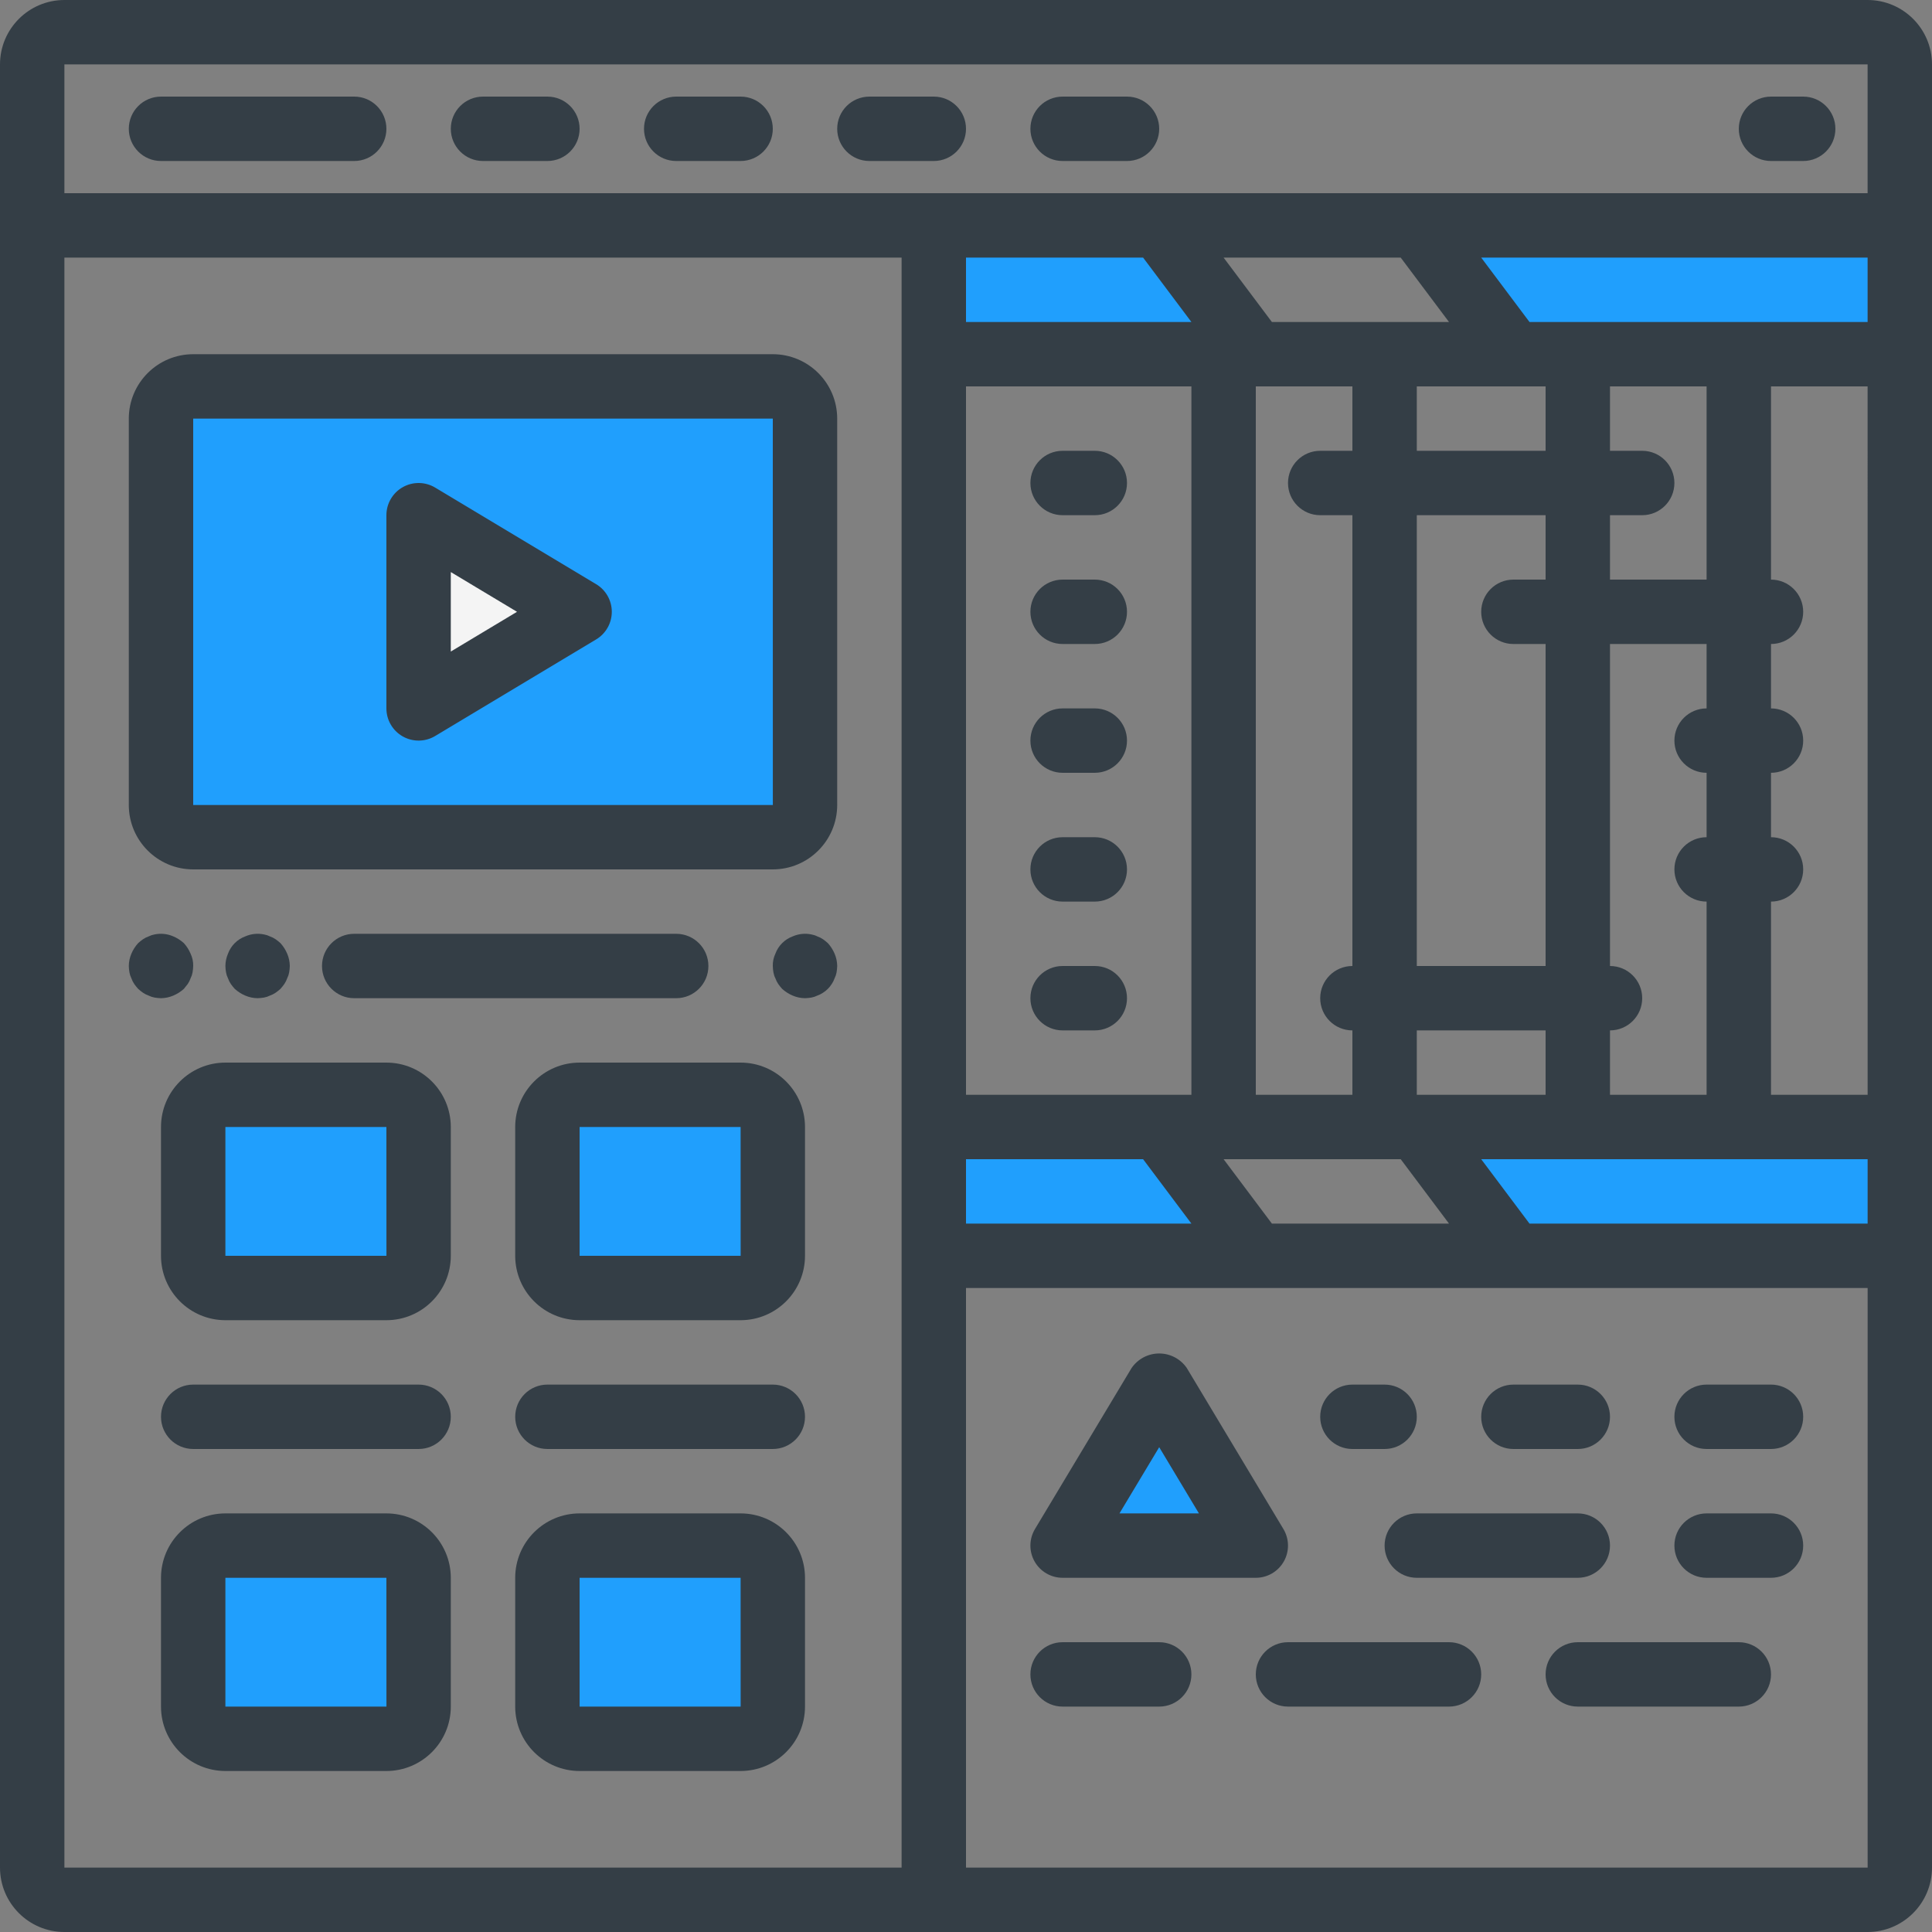 <?xml version="1.0" encoding="UTF-8"?>
<svg width="512px" height="512px" viewBox="0 0 512 512" version="1.1" xmlns="http://www.w3.org/2000/svg" xmlns:xlink="http://www.w3.org/1999/xlink">
    <rect x="0" y="0" width="512" height="512" fill="#808080" stroke="none"/>
    <!-- Generator: Sketch 47.1 (45422) - http://www.bohemiancoding.com/sketch -->
    <title>result</title>
    <desc>Created with Sketch.</desc>
    <defs></defs>
    <g id="Page-1" stroke="none" stroke-width="1" fill="none" fill-rule="evenodd">
        <g id="result" fill-rule="nonzero">
            <g id="Group" transform="translate(42, 59)">
                <g transform="translate(205, 239)" id="Shape" fill="#209FFD">
                    <polygon points="60.2 0.667 85.8 34.8 0.467 34.8 0.467 0.667"></polygon>
                    <polygon points="256.467 0.667 256.467 34.8 154.067 34.8 128.467 0.667"></polygon>
                    <polyline points="60.2 68.933 34.6 111.6 85.8 111.6 60.2 68.933"></polyline>
                </g>
                <g transform="translate(205, -0)" id="Shape" fill="#209FFD">
                    <polygon points="60.2 0.733 85.8 34.867 0.467 34.867 0.467 0.733"></polygon>
                    <polygon points="256.467 0.733 256.467 34.867 154.067 34.867 128.467 0.733"></polygon>
                </g>
                <path d="M9.2,43.4 L162.8,43.4 C167.513,43.4 171.333,47.22 171.333,51.933 L171.333,154.333 C171.333,159.046 167.512,162.866 162.8,162.866 L9.2,162.866 C4.487,162.866 0.667,159.045 0.667,154.333 L0.667,51.933 C0.667,47.221 4.487,43.4 9.2,43.4 Z" id="Shape" fill="#209FFD"></path>
                <polygon id="Shape" fill="#F4F4F4" points="68.933 77.533 68.933 128.733 111.6 103.133"></polygon>
                <g transform="translate(9, 231)" id="Shape" fill="#209FFD">
                    <path d="M8.733,0.133 L51.4,0.133 C56.113,0.133 59.933,3.953 59.933,8.666 L59.933,42.8 C59.933,47.513 56.112,51.333 51.4,51.333 L8.733,51.333 C4.02,51.333 0.2,47.513 0.2,42.8 L0.2,8.667 C0.2,3.954 4.021,0.133 8.733,0.133 Z"></path>
                    <path d="M102.6,0.133 L145.267,0.133 C149.98,0.133 153.8,3.953 153.8,8.666 L153.8,42.8 C153.8,47.513 149.979,51.333 145.267,51.333 L102.6,51.333 C97.887,51.333 94.067,47.513 94.067,42.8 L94.067,8.667 C94.067,3.954 97.887,0.133 102.6,0.133 Z"></path>
                    <path d="M8.733,119.6 L51.4,119.6 C56.113,119.6 59.933,123.42 59.933,128.133 L59.933,162.266 C59.933,166.979 56.112,170.799 51.4,170.799 L8.733,170.799 C4.02,170.799 0.2,166.979 0.2,162.266 L0.2,128.133 C0.2,123.421 4.021,119.6 8.733,119.6 Z"></path>
                    <path d="M102.6,119.6 L145.267,119.6 C149.98,119.6 153.8,123.42 153.8,128.133 L153.8,162.266 C153.8,166.979 149.979,170.799 145.267,170.799 L102.6,170.799 C97.887,170.799 94.067,166.979 94.067,162.266 L94.067,128.133 C94.067,123.421 97.887,119.6 102.6,119.6 Z"></path>
                </g>
            </g>
            <g id="Group" fill="#343E46">
                <path d="M494.933,0 L17.067,0 C7.645,0.009 0.009,7.645 0,17.067 L0,494.934 C0.009,504.356 7.645,511.991 17.067,512.001 L494.934,512.001 C504.356,511.992 511.991,504.356 512.001,494.934 L512.001,17.067 C511.991,7.645 504.355,0.009 494.933,0 Z M494.941,324.268 L494.933,324.266 L405.332,324.266 L392.532,307.199 L494.941,307.199 L494.941,324.268 Z M337.066,324.267 L324.266,307.2 L371.201,307.2 L384.001,324.267 L337.066,324.267 Z M302.934,68.267 L315.734,85.334 L256,85.334 L256,68.267 L302.934,68.267 Z M494.935,85.334 L494.933,85.333 L405.332,85.333 L392.532,68.266 L494.935,68.266 L494.935,85.334 Z M452.267,204.8 L452.267,221.867 C447.554,221.867 443.734,225.687 443.734,230.4 C443.734,235.113 447.554,238.933 452.267,238.933 L452.267,290.133 L426.667,290.133 L426.667,273.066 C431.38,273.066 435.2,269.246 435.2,264.533 C435.2,259.82 431.38,256 426.667,256 L426.667,170.667 L452.267,170.667 L452.267,187.734 C447.554,187.734 443.734,191.555 443.734,196.267 C443.734,200.979 447.554,204.8 452.267,204.8 Z M375.467,290.133 L375.467,273.066 L409.6,273.066 L409.6,290.133 L375.467,290.133 Z M332.8,290.133 L332.8,102.4 L358.4,102.4 L358.4,119.467 L349.867,119.467 C345.154,119.467 341.334,123.288 341.334,128 C341.334,132.713 345.155,136.533 349.867,136.533 L358.4,136.533 L358.4,256 C353.687,256 349.867,259.821 349.867,264.533 C349.867,269.245 353.687,273.066 358.4,273.066 L358.4,290.133 L332.8,290.133 L332.8,290.133 Z M256,290.133 L256,102.4 L315.733,102.4 L315.733,290.133 L256,290.133 L256,290.133 Z M409.6,102.4 L409.6,119.467 L375.467,119.467 L375.467,102.4 L409.6,102.4 Z M401.067,170.667 L409.6,170.667 L409.6,256 L375.467,256 L375.467,136.533 L409.6,136.533 L409.6,153.6 L401.067,153.6 C396.354,153.6 392.534,157.421 392.534,162.133 C392.533,166.846 396.354,170.667 401.067,170.667 Z M426.667,153.6 L426.667,136.533 L435.2,136.533 C439.913,136.533 443.733,132.712 443.733,128 C443.733,123.287 439.912,119.467 435.2,119.467 L426.667,119.467 L426.667,102.4 L452.267,102.4 L452.267,153.6 L426.667,153.6 L426.667,153.6 Z M371.201,68.267 L384.001,85.334 L337.066,85.334 L324.266,68.267 L371.201,68.267 Z M256,307.2 L302.934,307.2 L315.734,324.267 L256,324.267 L256,307.2 Z M469.333,290.133 L469.333,238.933 C474.046,238.933 477.866,235.112 477.866,230.4 C477.866,225.688 474.045,221.867 469.333,221.867 L469.333,204.8 C474.046,204.8 477.866,200.979 477.866,196.267 C477.866,191.555 474.045,187.734 469.333,187.734 L469.333,170.667 C474.046,170.667 477.866,166.846 477.866,162.134 C477.866,157.421 474.045,153.601 469.333,153.601 L469.333,102.4 L494.933,102.401 L494.935,102.4 L494.94,290.134 L469.333,290.134 L469.333,290.133 Z M494.934,17.067 L494.934,51.2 L17.067,51.2 L17.067,17.067 L494.934,17.067 Z M17.067,68.267 L238.934,68.267 L238.934,494.934 L17.067,494.934 L17.067,68.267 Z M256,494.933 L256,341.332 L494.933,341.334 L494.942,341.332 L494.946,494.934 L256,494.934 L256,494.933 Z" id="Shape"></path>
                <path d="M42.667,42.667 L93.867,42.667 C98.58,42.667 102.4,38.846 102.4,34.134 C102.4,29.422 98.579,25.6 93.867,25.6 L42.667,25.6 C37.954,25.6 34.134,29.421 34.134,34.133 C34.134,38.845 37.954,42.667 42.667,42.667 Z" id="Shape"></path>
                <path d="M128,42.667 L145.067,42.667 C149.78,42.667 153.6,38.846 153.6,34.134 C153.6,29.422 149.779,25.601 145.067,25.601 L128,25.601 C123.287,25.601 119.467,29.422 119.467,34.134 C119.467,38.846 123.287,42.667 128,42.667 Z" id="Shape"></path>
                <path d="M179.2,42.667 L196.267,42.667 C200.98,42.667 204.8,38.846 204.8,34.134 C204.8,29.422 200.979,25.601 196.267,25.601 L179.2,25.601 C174.487,25.601 170.667,29.422 170.667,34.134 C170.667,38.846 174.487,42.667 179.2,42.667 Z" id="Shape"></path>
                <path d="M230.4,42.667 L247.467,42.667 C252.18,42.667 256,38.846 256,34.134 C256,29.422 252.18,25.601 247.467,25.601 L230.4,25.601 C225.687,25.601 221.867,29.422 221.867,34.134 C221.867,38.846 225.687,42.667 230.4,42.667 Z" id="Shape"></path>
                <path d="M281.6,42.667 L298.667,42.667 C303.38,42.667 307.2,38.846 307.2,34.134 C307.2,29.422 303.38,25.601 298.667,25.601 L281.6,25.601 C276.887,25.601 273.067,29.422 273.067,34.134 C273.067,38.846 276.887,42.667 281.6,42.667 Z" id="Shape"></path>
                <path d="M469.333,42.667 L477.866,42.667 C482.579,42.667 486.399,38.846 486.399,34.134 C486.399,29.422 482.579,25.601 477.866,25.601 L469.333,25.601 C464.62,25.601 460.8,29.422 460.8,34.134 C460.8,38.846 464.621,42.667 469.333,42.667 Z" id="Shape"></path>
                <path d="M204.8,93.867 L51.2,93.867 C41.778,93.876 34.143,101.512 34.133,110.934 L34.133,213.334 C34.142,222.756 41.778,230.391 51.2,230.401 L204.8,230.401 C214.222,230.392 221.857,222.756 221.867,213.334 L221.867,110.934 C221.857,101.512 214.222,93.876 204.8,93.867 Z M51.2,213.333 L51.2,110.933 L204.8,110.933 L204.812,213.333 L51.2,213.333 Z" id="Shape"></path>
                <path d="M157.992,154.817 L115.325,129.217 C112.689,127.635 109.405,127.594 106.73,129.108 C104.055,130.623 102.4,133.459 102.4,136.533 L102.4,187.733 C102.4,190.808 104.054,193.645 106.73,195.159 C109.406,196.673 112.689,196.632 115.325,195.049 L157.992,169.449 C160.562,167.907 162.134,165.129 162.134,162.132 C162.134,159.136 160.561,156.359 157.992,154.817 Z M119.467,172.663 L119.467,151.605 L137.013,162.134 L119.467,172.663 Z" id="Shape"></path>
                <path d="M45.908,263.85 C46.941,263.416 47.894,262.81 48.725,262.059 C49.066,261.63 49.408,261.205 49.746,260.78 C50.07,260.304 50.329,259.787 50.517,259.242 C50.762,258.757 50.935,258.239 51.029,257.704 C51.127,257.141 51.184,256.571 51.2,256 C51.23,254.879 50.995,253.768 50.517,252.754 C50.083,251.722 49.477,250.771 48.726,249.941 C47.896,249.187 46.944,248.579 45.909,248.145 C44.352,247.466 42.622,247.288 40.959,247.637 C40.424,247.728 39.906,247.9 39.421,248.145 C38.878,248.333 38.363,248.593 37.888,248.916 C37.44,249.23 37.012,249.572 36.609,249.941 C35.855,250.769 35.247,251.721 34.813,252.754 C34.377,253.781 34.146,254.884 34.134,256 C34.147,256.572 34.205,257.141 34.305,257.704 C34.396,258.239 34.568,258.757 34.813,259.242 C35,259.786 35.26,260.304 35.584,260.78 C35.9,261.227 36.242,261.654 36.609,262.059 C37.013,262.427 37.44,262.768 37.888,263.08 C38.363,263.403 38.879,263.662 39.421,263.851 C39.906,264.096 40.424,264.269 40.959,264.363 C41.524,264.461 42.095,264.518 42.667,264.534 C43.781,264.52 44.883,264.287 45.908,263.85 Z" id="Shape"></path>
                <path d="M61.183,260.779 C61.499,261.226 61.841,261.653 62.208,262.058 C63.038,262.81 63.989,263.416 65.02,263.85 C66.047,264.288 67.15,264.52 68.266,264.533 C68.837,264.517 69.407,264.46 69.97,264.362 C70.505,264.267 71.023,264.094 71.508,263.85 C72.052,263.663 72.57,263.403 73.046,263.079 C73.493,262.765 73.92,262.424 74.325,262.058 C74.691,261.653 75.032,261.225 75.346,260.779 C75.67,260.303 75.929,259.786 76.117,259.241 C76.362,258.756 76.535,258.238 76.629,257.703 C76.727,257.14 76.784,256.57 76.8,255.999 C76.787,254.883 76.555,253.78 76.117,252.753 C75.683,251.721 75.077,250.77 74.326,249.94 C73.921,249.573 73.493,249.231 73.047,248.915 C72.571,248.591 72.054,248.332 71.509,248.144 C71.025,247.899 70.506,247.727 69.971,247.636 C68.308,247.288 66.578,247.465 65.021,248.144 C62.882,248.928 61.197,250.613 60.413,252.752 C59.976,253.779 59.745,254.882 59.733,255.998 C59.746,256.57 59.804,257.139 59.904,257.702 C59.995,258.237 60.167,258.755 60.412,259.24 C60.6,259.786 60.859,260.303 61.183,260.779 Z" id="Shape"></path>
                <path d="M219.392,249.941 C218.987,249.574 218.559,249.232 218.113,248.916 C217.637,248.592 217.12,248.333 216.575,248.145 C216.091,247.899 215.573,247.728 215.037,247.637 C213.374,247.289 211.644,247.466 210.087,248.145 C207.948,248.929 206.263,250.614 205.479,252.753 C205.003,253.768 204.77,254.879 204.799,255.999 C204.812,256.571 204.87,257.14 204.97,257.703 C205.061,258.238 205.233,258.756 205.478,259.241 C205.665,259.785 205.925,260.303 206.249,260.779 C206.565,261.226 206.907,261.653 207.274,262.058 C208.104,262.81 209.055,263.416 210.087,263.85 C211.114,264.288 212.217,264.52 213.333,264.533 C213.904,264.517 214.474,264.46 215.037,264.362 C215.572,264.267 216.09,264.094 216.575,263.85 C217.119,263.663 217.637,263.403 218.113,263.079 C219.042,262.494 219.828,261.708 220.413,260.779 C220.737,260.303 220.996,259.786 221.184,259.241 C221.429,258.756 221.602,258.238 221.697,257.703 C221.795,257.14 221.852,256.57 221.868,255.999 C221.855,254.883 221.623,253.78 221.185,252.753 C220.749,251.722 220.144,250.771 219.392,249.941 Z" id="Shape"></path>
                <path d="M179.2,264.533 C183.913,264.533 187.733,260.712 187.733,256 C187.733,251.287 183.913,247.467 179.2,247.467 L93.867,247.467 C89.154,247.467 85.334,251.288 85.334,256 C85.334,260.713 89.155,264.533 93.867,264.533 L179.2,264.533 Z" id="Shape"></path>
                <path d="M102.4,281.6 L59.733,281.6 C50.311,281.609 42.676,289.245 42.666,298.667 L42.666,332.8 C42.675,342.222 50.311,349.857 59.733,349.867 L102.4,349.867 C111.822,349.858 119.457,342.222 119.467,332.8 L119.467,298.667 C119.457,289.245 111.822,281.609 102.4,281.6 Z M59.733,332.8 L59.733,298.667 L102.4,298.667 L102.412,332.8 L59.733,332.8 Z" id="Shape"></path>
                <path d="M110.933,366.933 L51.2,366.933 C46.487,366.933 42.667,370.754 42.667,375.466 C42.667,380.179 46.488,383.999 51.2,383.999 L110.933,383.999 C115.646,383.999 119.466,380.178 119.466,375.466 C119.467,370.754 115.646,366.933 110.933,366.933 Z" id="Shape"></path>
                <path d="M196.267,281.6 L153.6,281.6 C144.178,281.609 136.543,289.245 136.533,298.667 L136.533,332.8 C136.542,342.222 144.178,349.857 153.6,349.867 L196.267,349.867 C205.689,349.858 213.324,342.222 213.334,332.8 L213.334,298.667 C213.324,289.245 205.688,281.609 196.267,281.6 Z M153.6,332.8 L153.6,298.667 L196.267,298.667 L196.279,332.8 L153.6,332.8 Z" id="Shape"></path>
                <path d="M204.8,366.933 L145.067,366.933 C140.354,366.933 136.534,370.754 136.534,375.466 C136.534,380.179 140.355,383.999 145.067,383.999 L204.8,383.999 C209.513,383.999 213.333,380.178 213.333,375.466 C213.333,370.754 209.513,366.933 204.8,366.933 Z" id="Shape"></path>
                <path d="M102.4,401.067 L59.733,401.067 C50.311,401.076 42.676,408.712 42.666,418.134 L42.666,452.267 C42.675,461.689 50.311,469.324 59.733,469.334 L102.4,469.334 C111.822,469.325 119.457,461.689 119.467,452.267 L119.467,418.134 C119.457,408.712 111.822,401.076 102.4,401.067 Z M59.733,452.267 L59.733,418.134 L102.4,418.134 L102.412,452.267 L59.733,452.267 Z" id="Shape"></path>
                <path d="M196.267,401.067 L153.6,401.067 C144.178,401.076 136.543,408.712 136.533,418.134 L136.533,452.267 C136.542,461.689 144.178,469.324 153.6,469.334 L196.267,469.334 C205.689,469.325 213.324,461.689 213.334,452.267 L213.334,418.134 C213.324,408.712 205.688,401.076 196.267,401.067 Z M153.6,452.267 L153.6,418.134 L196.267,418.134 L196.279,452.267 L153.6,452.267 Z" id="Shape"></path>
                <path d="M281.6,136.533 L290.133,136.533 C294.846,136.533 298.666,132.712 298.666,128 C298.666,123.287 294.845,119.467 290.133,119.467 L281.6,119.467 C276.887,119.467 273.067,123.288 273.067,128 C273.067,132.713 276.887,136.533 281.6,136.533 Z" id="Shape"></path>
                <path d="M290.133,153.6 L281.6,153.6 C276.887,153.6 273.067,157.421 273.067,162.133 C273.067,166.846 276.887,170.666 281.6,170.666 L290.133,170.666 C294.846,170.666 298.666,166.845 298.666,162.133 C298.667,157.421 294.846,153.6 290.133,153.6 Z" id="Shape"></path>
                <path d="M290.133,187.733 L281.6,187.733 C276.887,187.733 273.067,191.554 273.067,196.266 C273.067,200.978 276.887,204.799 281.6,204.799 L290.133,204.799 C294.846,204.799 298.666,200.978 298.666,196.266 C298.666,191.554 294.846,187.733 290.133,187.733 Z" id="Shape"></path>
                <path d="M290.133,221.867 L281.6,221.867 C276.887,221.867 273.067,225.687 273.067,230.4 C273.067,235.113 276.887,238.933 281.6,238.933 L290.133,238.933 C294.846,238.933 298.666,235.112 298.666,230.4 C298.666,225.688 294.846,221.867 290.133,221.867 Z" id="Shape"></path>
                <path d="M290.133,256 L281.6,256 C276.887,256 273.067,259.821 273.067,264.533 C273.067,269.245 276.887,273.066 281.6,273.066 L290.133,273.066 C294.846,273.066 298.666,269.246 298.666,264.533 C298.666,259.82 294.846,256 290.133,256 Z" id="Shape"></path>
                <path d="M281.6,418.133 L332.8,418.133 C335.874,418.133 338.711,416.478 340.225,413.803 C341.74,411.128 341.698,407.844 340.116,405.208 L314.516,362.541 C312.862,360.128 310.125,358.685 307.199,358.685 C304.273,358.685 301.536,360.128 299.882,362.541 L274.282,405.208 C272.7,407.844 272.659,411.128 274.173,413.803 C275.689,416.479 278.526,418.133 281.6,418.133 Z M307.2,383.521 L317.729,401.067 L296.671,401.067 L307.2,383.521 Z" id="Shape"></path>
                <path d="M358.4,384 L366.933,384 C371.646,384 375.466,380.179 375.466,375.467 C375.466,370.754 371.646,366.934 366.933,366.934 L358.4,366.934 C353.687,366.934 349.867,370.755 349.867,375.467 C349.867,380.18 353.687,384 358.4,384 Z" id="Shape"></path>
                <path d="M401.067,384 L418.134,384 C422.847,384 426.667,380.179 426.667,375.467 C426.667,370.754 422.847,366.934 418.134,366.934 L401.067,366.934 C396.354,366.934 392.534,370.755 392.534,375.467 C392.533,380.18 396.354,384 401.067,384 Z" id="Shape"></path>
                <path d="M469.333,366.933 L452.266,366.933 C447.553,366.933 443.733,370.754 443.733,375.466 C443.733,380.179 447.553,383.999 452.266,383.999 L469.333,383.999 C474.046,383.999 477.866,380.178 477.866,375.466 C477.867,370.754 474.046,366.933 469.333,366.933 Z" id="Shape"></path>
                <path d="M418.133,401.067 L375.466,401.067 C370.753,401.067 366.933,404.888 366.933,409.6 C366.933,414.313 370.754,418.133 375.466,418.133 L418.133,418.133 C422.846,418.133 426.666,414.312 426.666,409.6 C426.667,404.887 422.846,401.067 418.133,401.067 Z" id="Shape"></path>
                <path d="M307.2,435.2 L281.6,435.2 C276.887,435.2 273.067,439.021 273.067,443.733 C273.067,448.446 276.887,452.266 281.6,452.266 L307.2,452.266 C311.913,452.266 315.733,448.445 315.733,443.733 C315.733,439.021 311.913,435.2 307.2,435.2 Z" id="Shape"></path>
                <path d="M384,435.2 L341.333,435.2 C336.62,435.2 332.8,439.021 332.8,443.733 C332.8,448.446 336.62,452.266 341.333,452.266 L384,452.266 C388.713,452.266 392.533,448.445 392.533,443.733 C392.533,439.021 388.713,435.2 384,435.2 Z" id="Shape"></path>
                <path d="M460.8,435.2 L418.133,435.2 C413.42,435.2 409.6,439.021 409.6,443.733 C409.6,448.446 413.42,452.266 418.133,452.266 L460.8,452.266 C465.513,452.266 469.333,448.445 469.333,443.733 C469.333,439.021 465.513,435.2 460.8,435.2 Z" id="Shape"></path>
                <path d="M469.333,401.067 L452.266,401.067 C447.553,401.067 443.733,404.888 443.733,409.6 C443.733,414.313 447.553,418.133 452.266,418.133 L469.333,418.133 C474.046,418.133 477.866,414.312 477.866,409.6 C477.867,404.887 474.046,401.067 469.333,401.067 Z" id="Shape"></path>
            </g>
        </g>
    </g>
</svg>